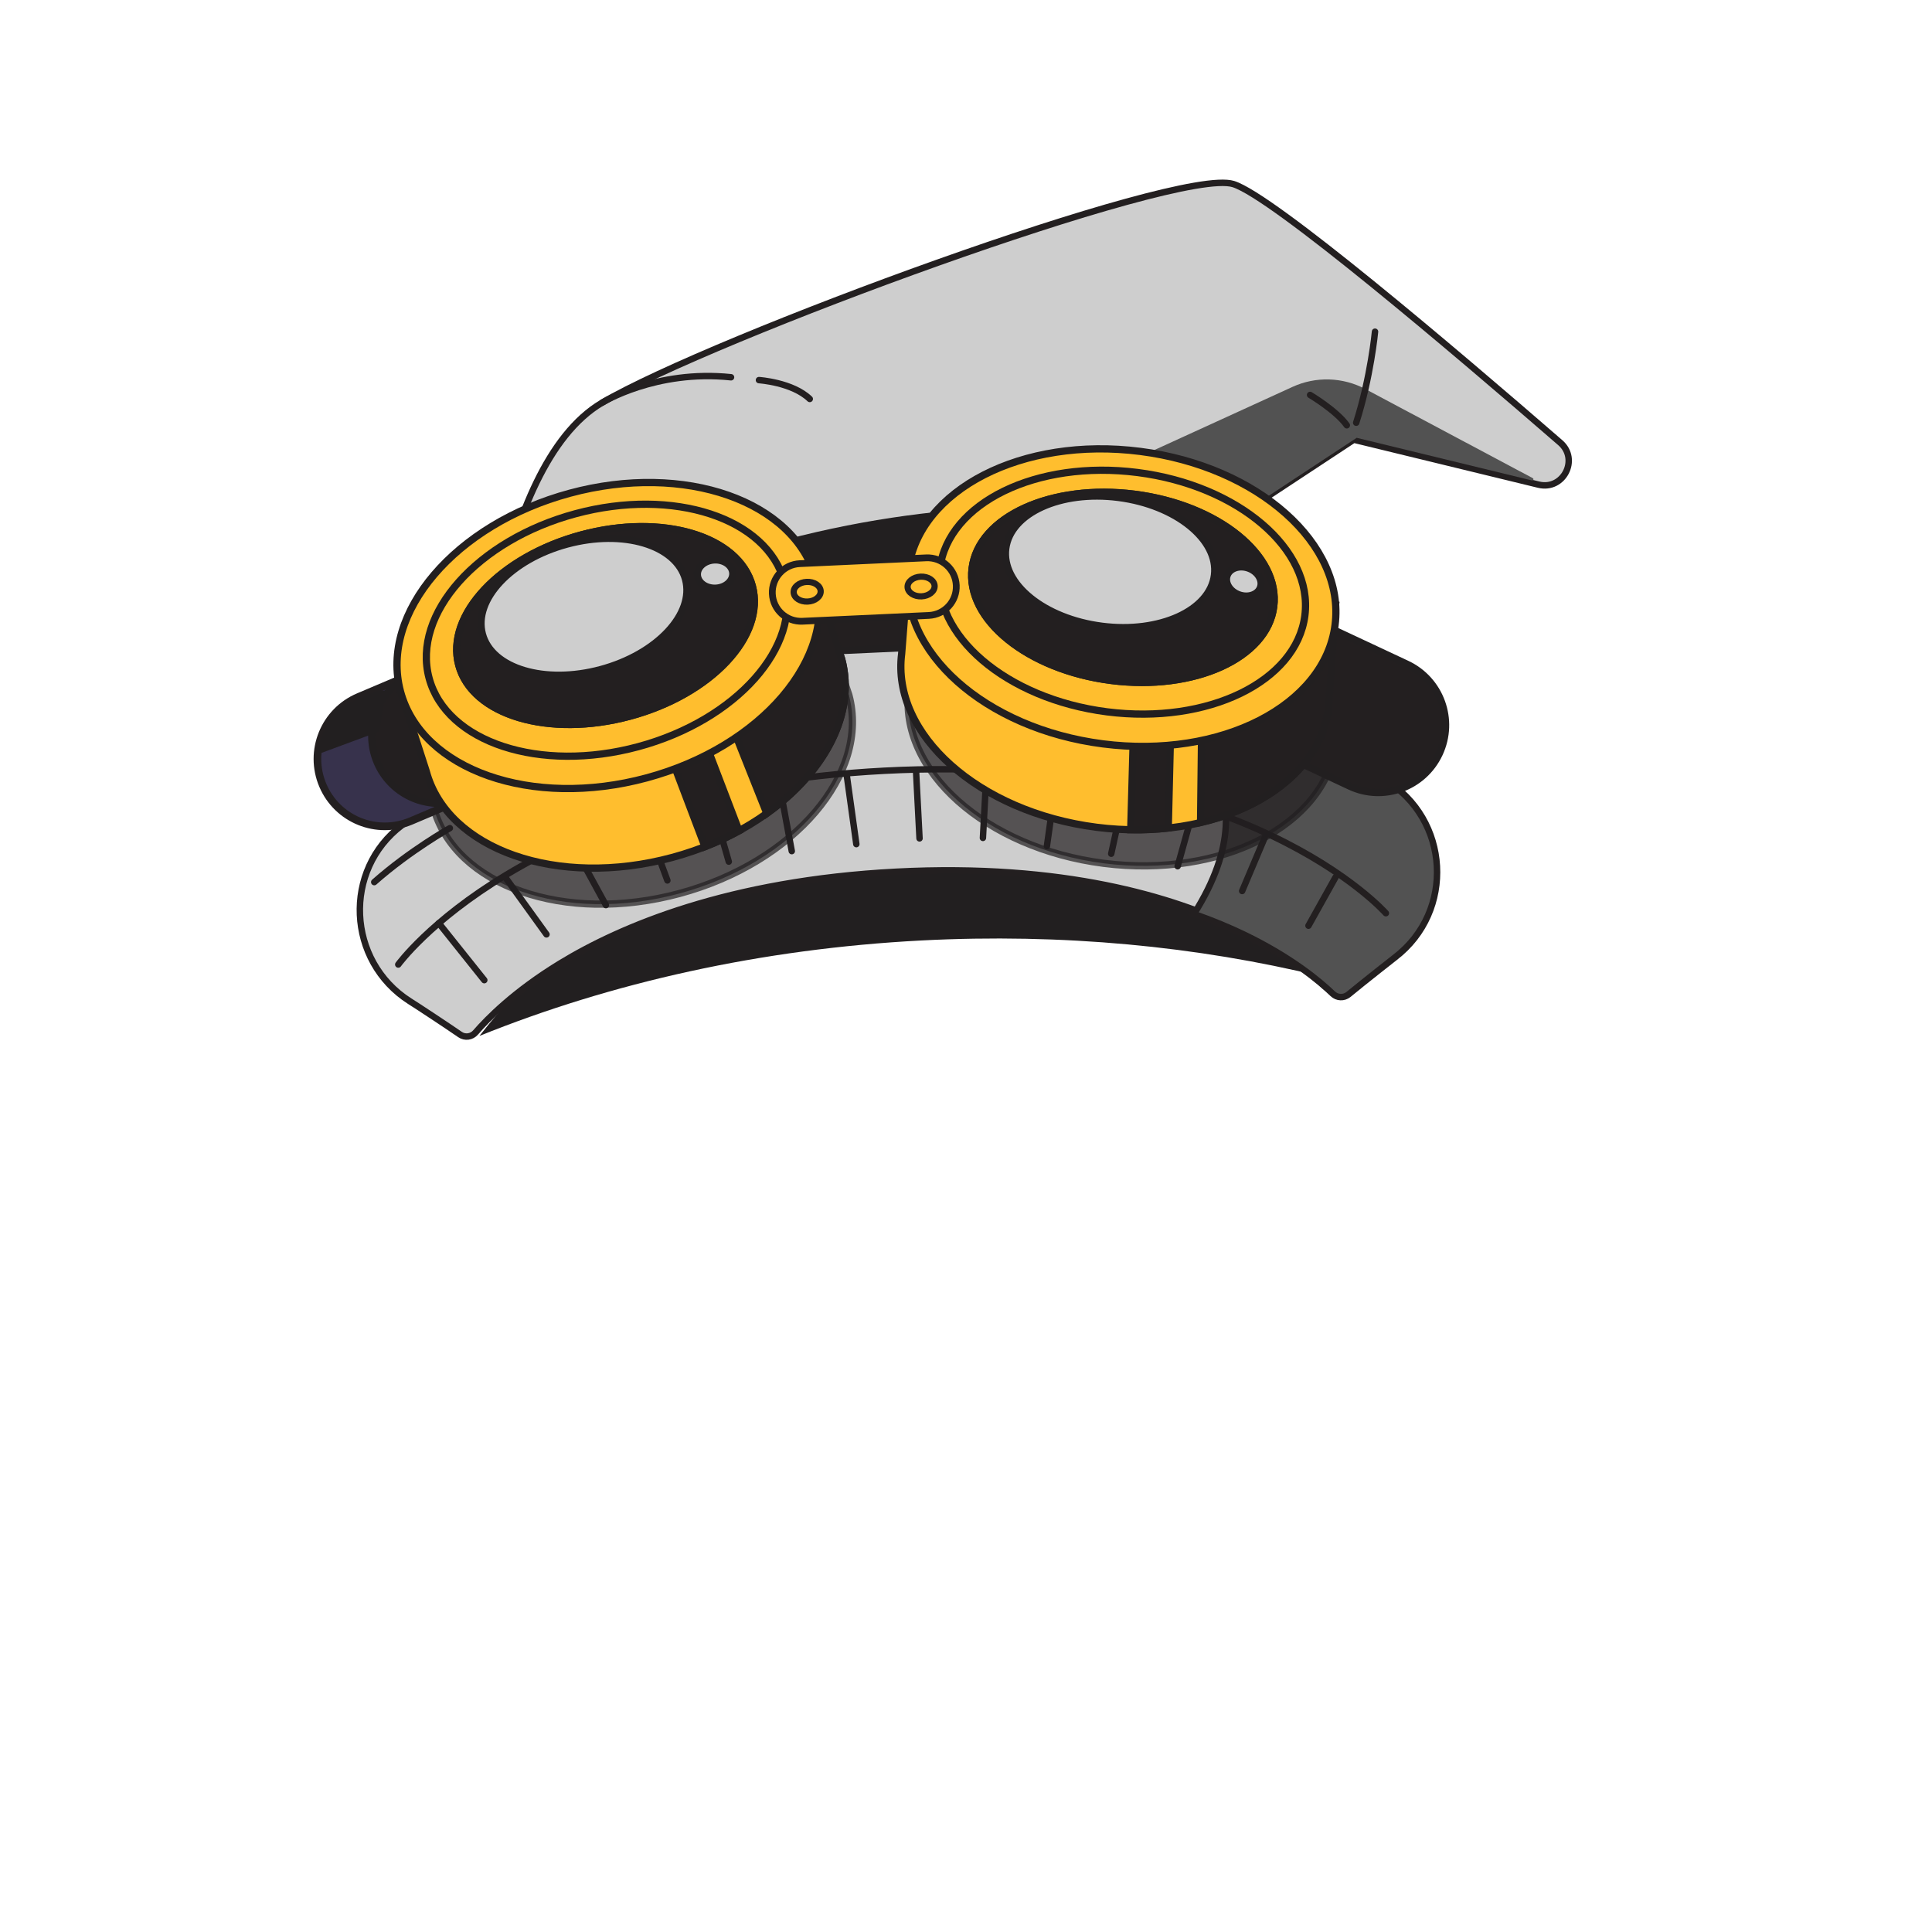 <svg width="600" height="600" viewBox="0 0 600 600" fill="none" xmlns="http://www.w3.org/2000/svg">
<g clip-path="url(#clip0_1369_1689)">
<path d="M148.517 228.97C148.517 228.97 153.053 145.032 186.975 125.068C220.913 105.103 365.611 51.732 383.025 57.162C395.27 60.974 451.961 109.18 484.544 137.463C490.524 142.649 485.501 152.385 477.805 150.505L420.428 136.547L378.713 164.035L394.98 200.581L148.517 228.985L148.517 228.97Z" fill="#CECECE"/>
<path d="M148.517 228.97C148.517 228.97 153.053 145.032 186.975 125.068C220.913 105.103 365.611 51.732 383.025 57.162C395.27 60.974 451.961 109.18 484.544 137.463C490.524 142.649 485.501 152.385 477.805 150.505L420.428 136.547L378.713 164.035L394.98 200.581L148.517 228.985L148.517 228.97Z" stroke="#231F20" stroke-width="2" stroke-linejoin="round"/>
<path d="M286.165 292.071C329.942 289.803 371.902 293.894 410.214 303.207C374.837 268.897 328.463 249.078 278.627 251.67C226.552 254.38 180.745 281 148.891 321.718C189.783 305.19 236.39 294.66 286.165 292.071Z" fill="#221F20"/>
<path d="M186.99 125.067C186.99 125.067 203.618 114.708 227.028 117.163" stroke="#231F20" stroke-width="2" stroke-linecap="round" stroke-linejoin="round"/>
<path d="M378.728 164.035C378.728 164.035 375.738 157.338 364.304 150.532" stroke="#231F20" stroke-width="2" stroke-linecap="round" stroke-linejoin="round"/>
<path d="M306.365 163.592L401.4 120.151C408.646 116.831 417.021 117.095 424.05 120.83L476.014 148.494C476.415 148.702 476.187 149.316 475.745 149.2L421.34 135.965L366.696 171.983L306.365 163.592Z" fill="#525252"/>
<path d="M379.76 162.871C379.76 162.871 270.067 134.254 155.67 205.906C254.045 216.818 394.979 200.566 394.979 200.566L379.76 162.871Z" fill="#221F20"/>
<path d="M427.851 240.045C426.859 239.442 425.807 238.841 424.77 238.24L425.133 237.952L425.468 237.695C433.066 231.855 433.207 220.503 425.814 214.401C404.887 197.109 357.525 169.248 272.978 173.646C188.942 178.021 144.101 210.269 124.526 229.604C117.578 236.471 118.984 248.038 127.394 252.992L128.359 253.672C127.163 254.526 125.982 255.395 124.861 256.247C106.364 270.191 107.708 298.447 127.223 310.916L129.924 312.648C129.924 312.648 138.376 318.173 142.858 321.271C144.399 322.347 146.481 322.055 147.711 320.626C151.316 316.447 159.606 307.965 173.912 299.221C192.763 287.719 226.178 273.436 278.328 270.722C330.298 268.017 364.544 278.694 384.13 288.128C398.878 295.234 407.721 302.718 411.631 306.476C412.987 307.787 415.085 307.871 416.537 306.673C421.27 302.759 430.972 295.163 430.972 295.163C449.647 280.832 448.001 252.229 427.866 240.029L427.851 240.045Z" fill="#CECECE" stroke="#231F20" stroke-width="2" stroke-linejoin="round"/>
<path d="M139.703 257.194C139.703 257.194 127.39 264.066 116.226 273.947" stroke="#231F20" stroke-width="2" stroke-miterlimit="10" stroke-linecap="round"/>
<path d="M430.105 242.189C429.113 241.586 428.06 240.986 427.023 240.385L427.387 240.097L427.721 239.84C435.319 233.999 435.461 222.648 428.067 216.546C411.809 203.127 379.616 183.334 326.441 177.209C326.962 177.396 359.496 188.86 362.355 223.85C362.355 223.85 397.335 241.99 370.793 283.838C376.766 285.932 381.96 288.137 386.399 290.271C401.146 297.378 409.989 304.862 413.899 308.62C415.255 309.93 417.354 310.015 418.806 308.817C423.538 304.903 433.24 297.306 433.24 297.306C451.916 282.976 450.27 254.373 430.134 242.173L430.105 242.189Z" fill="#525252" stroke="#231F20" stroke-width="2" stroke-miterlimit="10"/>
<path d="M391.792 227.596C391.792 227.596 405.478 230.95 418.86 237.531" stroke="#231F20" stroke-width="2" stroke-miterlimit="10" stroke-linecap="round"/>
<path d="M123.686 299.538C123.686 299.538 163.064 245.153 274.702 239.359C386.354 233.549 430.395 283.603 430.395 283.603" stroke="#231F20" stroke-width="2" stroke-miterlimit="10" stroke-linecap="round"/>
<path d="M136.282 286.709L150.401 304.39" stroke="#231F20" stroke-width="2" stroke-miterlimit="10" stroke-linecap="round"/>
<path d="M156.807 272.294L169.715 290.181" stroke="#231F20" stroke-width="2" stroke-miterlimit="10" stroke-linecap="round"/>
<path d="M177.498 261.507L188.163 281.081" stroke="#231F20" stroke-width="2" stroke-miterlimit="10" stroke-linecap="round"/>
<path d="M199.934 253.566L207.266 273.43" stroke="#231F20" stroke-width="2" stroke-miterlimit="10" stroke-linecap="round"/>
<path d="M220.554 247.459L226.331 267.59" stroke="#231F20" stroke-width="2" stroke-miterlimit="10" stroke-linecap="round"/>
<path d="M242.06 243.574L245.892 264.323" stroke="#231F20" stroke-width="2" stroke-miterlimit="10" stroke-linecap="round"/>
<path d="M262.947 240.638L265.939 262.149" stroke="#231F20" stroke-width="2" stroke-miterlimit="10" stroke-linecap="round"/>
<path d="M284.47 239.106L285.568 260.372" stroke="#231F20" stroke-width="2" stroke-miterlimit="10" stroke-linecap="round"/>
<path d="M306.252 241.876L305.256 260.222" stroke="#231F20" stroke-width="2" stroke-miterlimit="10" stroke-linecap="round"/>
<path d="M328.048 242.021L325.129 262.763" stroke="#231F20" stroke-width="2" stroke-miterlimit="10" stroke-linecap="round"/>
<path d="M349.475 245.261L345.099 265.135" stroke="#231F20" stroke-width="2" stroke-miterlimit="10" stroke-linecap="round"/>
<path d="M370.681 251.241L365.727 269.014" stroke="#231F20" stroke-width="2" stroke-miterlimit="10" stroke-linecap="round"/>
<path d="M392.814 260.03L385.76 276.708" stroke="#231F20" stroke-width="2" stroke-miterlimit="10" stroke-linecap="round"/>
<path d="M414.754 272.449L406.358 287.483" stroke="#231F20" stroke-width="2" stroke-miterlimit="10" stroke-linecap="round"/>
<path d="M427.024 103.009C427.024 103.009 425.71 117.054 421.18 131.278" stroke="#231F20" stroke-width="2" stroke-miterlimit="10" stroke-linecap="round"/>
<path d="M406.86 122.658C406.86 122.658 415.056 127.531 418.263 132.075" stroke="#231F20" stroke-width="2" stroke-miterlimit="10" stroke-linecap="round"/>
<path d="M381.878 225.02C381.878 225.02 362.897 217.941 335.532 215.337" stroke="#231F20" stroke-width="2" stroke-miterlimit="10" stroke-linecap="round"/>
<path d="M235.703 118.046C235.703 118.046 246.086 118.716 251.478 123.899" stroke="#231F20" stroke-width="2" stroke-miterlimit="10" stroke-linecap="round"/>
<path opacity="0.7" d="M414.83 231.169L417.019 199.131L284.29 188.303L282.27 214.194C279.067 239.279 306.141 263.41 342.749 268.109C379.356 272.793 411.628 256.269 414.831 231.184L414.83 231.169Z" fill="#231F20" stroke="#221F20" stroke-width="2.25" stroke-miterlimit="10"/>
<path opacity="0.7" d="M263.631 215.865L253.476 185.405L126.634 225.977L134.611 250.684C141.188 275.108 175.404 287.099 211.022 277.481C246.656 267.863 270.207 240.274 263.631 215.865Z" fill="#231F20" stroke="#221F20" stroke-width="2.25" stroke-miterlimit="10"/>
<path d="M135.321 206.255L111.329 216.431C100.704 220.937 95.74 233.213 100.242 243.851L100.248 243.865C104.751 254.502 117.013 259.472 127.638 254.966L151.631 244.791C162.256 240.285 167.219 228.008 162.717 217.371L162.711 217.357C158.209 206.72 145.946 201.749 135.321 206.255Z" fill="#37324C" stroke="#231F20" stroke-width="2.37" stroke-miterlimit="10"/>
<path d="M436.894 206.248L413.292 195.189C402.84 190.292 390.403 194.804 385.512 205.267L385.506 205.281C380.615 215.744 385.123 228.196 395.575 233.093L419.177 244.152C429.628 249.049 442.066 244.537 446.957 234.074L446.963 234.06C451.854 223.597 447.345 211.145 436.894 206.248Z" fill="#231F20" stroke="#221F20" stroke-width="2.25" stroke-miterlimit="10"/>
<path d="M135.323 206.276L128.199 209.297C117.574 213.803 112.61 226.08 117.113 236.717L117.118 236.731C121.621 247.368 133.884 252.339 144.509 247.833L151.633 244.811C162.258 240.305 167.221 228.029 162.719 217.391L162.713 217.377C158.211 206.74 145.948 201.77 135.323 206.276Z" fill="#231F20" stroke="#221F20" stroke-width="2.25" stroke-miterlimit="10"/>
<path d="M288.079 182.879L248.816 184.683C243.883 184.91 240.068 189.098 240.295 194.036C240.522 198.975 244.705 202.795 249.638 202.568L288.901 200.764C293.834 200.537 297.649 196.35 297.422 191.411C297.195 186.472 293.012 182.653 288.079 182.879Z" fill="#231F20" stroke="#221F20" stroke-width="2.25" stroke-miterlimit="10"/>
<path d="M412.583 219.973L414.772 187.934L282.042 177.107L280.022 202.997C276.82 228.082 303.893 252.213 340.501 256.913C377.109 261.597 409.381 245.073 412.583 219.988L412.583 219.973Z" fill="#FFBE2E" stroke="#221F20" stroke-width="2.25" stroke-miterlimit="10"/>
<path d="M412.583 219.973L414.772 187.934L353.24 182.917L351.16 257.675C355.142 257.748 359.037 257.569 362.814 257.139L363.813 215.908L373.353 211.336L372.846 255.411C394.45 250.36 410.36 237.183 412.567 219.958L412.583 219.973Z" fill="#231F20" stroke="#221F20" stroke-width="2.25" stroke-miterlimit="10"/>
<path d="M414.618 194.094C417.821 169.013 390.742 144.879 354.136 140.19C317.529 135.5 285.257 152.031 282.054 177.112C278.851 202.193 305.929 226.327 342.536 231.017C379.143 235.706 411.415 219.175 414.618 194.094Z" fill="#FFBE2E" stroke="#221F20" stroke-width="2.25" stroke-miterlimit="10"/>
<path d="M405.242 191.167C407.863 170.643 384.605 150.753 353.292 146.742C321.98 142.731 294.471 156.117 291.85 176.641C289.229 197.165 312.488 217.055 343.8 221.066C375.113 225.077 402.621 211.691 405.242 191.167Z" fill="#FFBE2E" stroke="#221F20" stroke-width="2.25" stroke-miterlimit="10"/>
<path d="M395.565 188.406C397.605 172.439 378.293 156.81 352.431 153.497C326.57 150.184 303.952 160.442 301.913 176.409C299.874 192.375 319.186 208.005 345.047 211.317C370.908 214.63 393.526 204.372 395.565 188.406Z" fill="#CECECE" stroke="#221F20" stroke-width="2.25" stroke-miterlimit="10"/>
<path d="M395.566 188.41C397.606 172.445 378.292 156.813 352.432 153.506C326.572 150.199 303.942 160.456 301.903 176.421C299.864 192.385 319.178 208.017 345.038 211.324C370.898 214.632 393.527 204.374 395.566 188.41ZM342.199 194.483C324.297 192.198 310.931 181.376 312.352 170.328C313.773 159.28 329.42 152.18 347.308 154.481C365.195 156.781 378.576 167.587 377.155 178.635C375.749 189.682 360.087 196.784 342.199 194.483ZM384.788 184.726C381.923 183.696 380.278 181.011 381.092 178.726C381.906 176.44 384.903 175.413 387.753 176.443C390.603 177.474 392.264 180.158 391.45 182.444C390.635 184.729 387.639 185.757 384.788 184.726Z" fill="#231F20" stroke="#221F20" stroke-width="2.25" stroke-miterlimit="10"/>
<path d="M261.383 204.669L251.228 174.208L124.386 214.781L132.363 239.488C138.94 263.912 173.156 275.902 208.775 266.285C244.408 256.667 267.96 229.078 261.383 204.669Z" fill="#FFBE2E" stroke="#221F20" stroke-width="2.25" stroke-miterlimit="10"/>
<path d="M261.384 204.669L251.229 174.208L192.434 193.022L218.945 262.951C222.66 261.498 226.186 259.842 229.523 258.03L214.779 219.528L221.862 211.659L238.15 252.609C256.197 239.696 265.907 221.448 261.384 204.684L261.384 204.669Z" fill="#231F20" stroke="#221F20" stroke-width="2.25" stroke-miterlimit="10"/>
<path d="M200.817 241.578C236.449 231.96 260.002 204.373 253.425 179.959C246.848 155.545 212.631 143.549 176.999 153.167C141.368 162.784 117.815 190.372 124.392 214.786C130.969 239.2 165.186 251.195 200.817 241.578Z" fill="#FFBE2E" stroke="#221F20" stroke-width="2.25" stroke-miterlimit="10"/>
<path d="M198.195 231.892C228.673 223.666 249.018 200.802 243.636 180.824C238.254 160.846 209.183 151.319 178.705 159.545C148.227 167.772 127.883 190.636 133.265 210.614C138.647 230.592 167.717 240.119 198.195 231.892Z" fill="#FFBE2E" stroke="#221F20" stroke-width="2.25" stroke-miterlimit="10"/>
<path d="M195.642 222.412C220.814 215.618 237.826 197.51 233.639 181.968C229.452 166.426 205.652 159.335 180.479 166.129C155.307 172.924 138.295 191.031 142.482 206.573C146.669 222.115 170.469 229.206 195.642 222.412Z" fill="#CECECE" stroke="#221F20" stroke-width="2.25" stroke-miterlimit="10"/>
<path d="M233.637 181.971C229.457 166.429 205.654 159.346 180.468 166.13C155.283 172.915 138.274 191.031 142.469 206.573C146.649 222.116 170.452 229.199 195.638 222.414C220.823 215.63 237.832 197.514 233.637 181.971ZM186.608 207.924C169.194 212.631 152.723 207.716 149.818 196.957C146.927 186.198 158.694 173.678 176.108 168.971C193.523 164.263 209.993 169.179 212.899 179.937C215.789 190.697 204.023 203.216 186.608 207.924ZM222.277 182.675C219.239 182.814 216.683 180.955 216.571 178.532C216.46 176.108 218.835 174.022 221.873 173.883C224.911 173.743 227.467 175.602 227.579 178.026C227.69 180.45 225.315 182.535 222.277 182.675Z" fill="#231F20" stroke="#221F20" stroke-width="2.25" stroke-miterlimit="10"/>
<path d="M287.636 173.244L248.373 175.049C243.44 175.275 239.625 179.463 239.852 184.401C240.079 189.34 244.262 193.16 249.195 192.933L288.458 191.129C293.391 190.902 297.206 186.715 296.979 181.776C296.752 176.837 292.569 173.018 287.636 173.244Z" fill="#FFBE2E" stroke="#221F20" stroke-width="2.1" stroke-miterlimit="10"/>
<path d="M250.814 186.824C253.131 186.718 254.946 185.263 254.869 183.576C254.791 181.888 252.85 180.606 250.533 180.712C248.216 180.819 246.4 182.273 246.478 183.961C246.555 185.649 248.497 186.931 250.814 186.824Z" fill="#FFBE2E" stroke="#221F20" stroke-width="1.92" stroke-miterlimit="10"/>
<path d="M286.197 185.199C288.514 185.092 290.329 183.637 290.252 181.95C290.174 180.262 288.233 178.98 285.916 179.086C283.599 179.193 281.783 180.647 281.861 182.335C281.938 184.023 283.879 185.305 286.197 185.199Z" fill="#FFBE2E" stroke="#221F20" stroke-width="1.92" stroke-miterlimit="10"/>
<path d="M98.64 234.264L117.813 227.167L119.775 214.435L117.234 214.551L104.303 220.109C104.303 220.109 99.518 226.816 98.655 234.263L98.64 234.264Z" fill="#221F20"/>
</g>
<defs>
<clipPath id="clip0_1369_1689">
<rect width="600" height="600" fill="white"/>
</clipPath>
</defs>
</svg>
